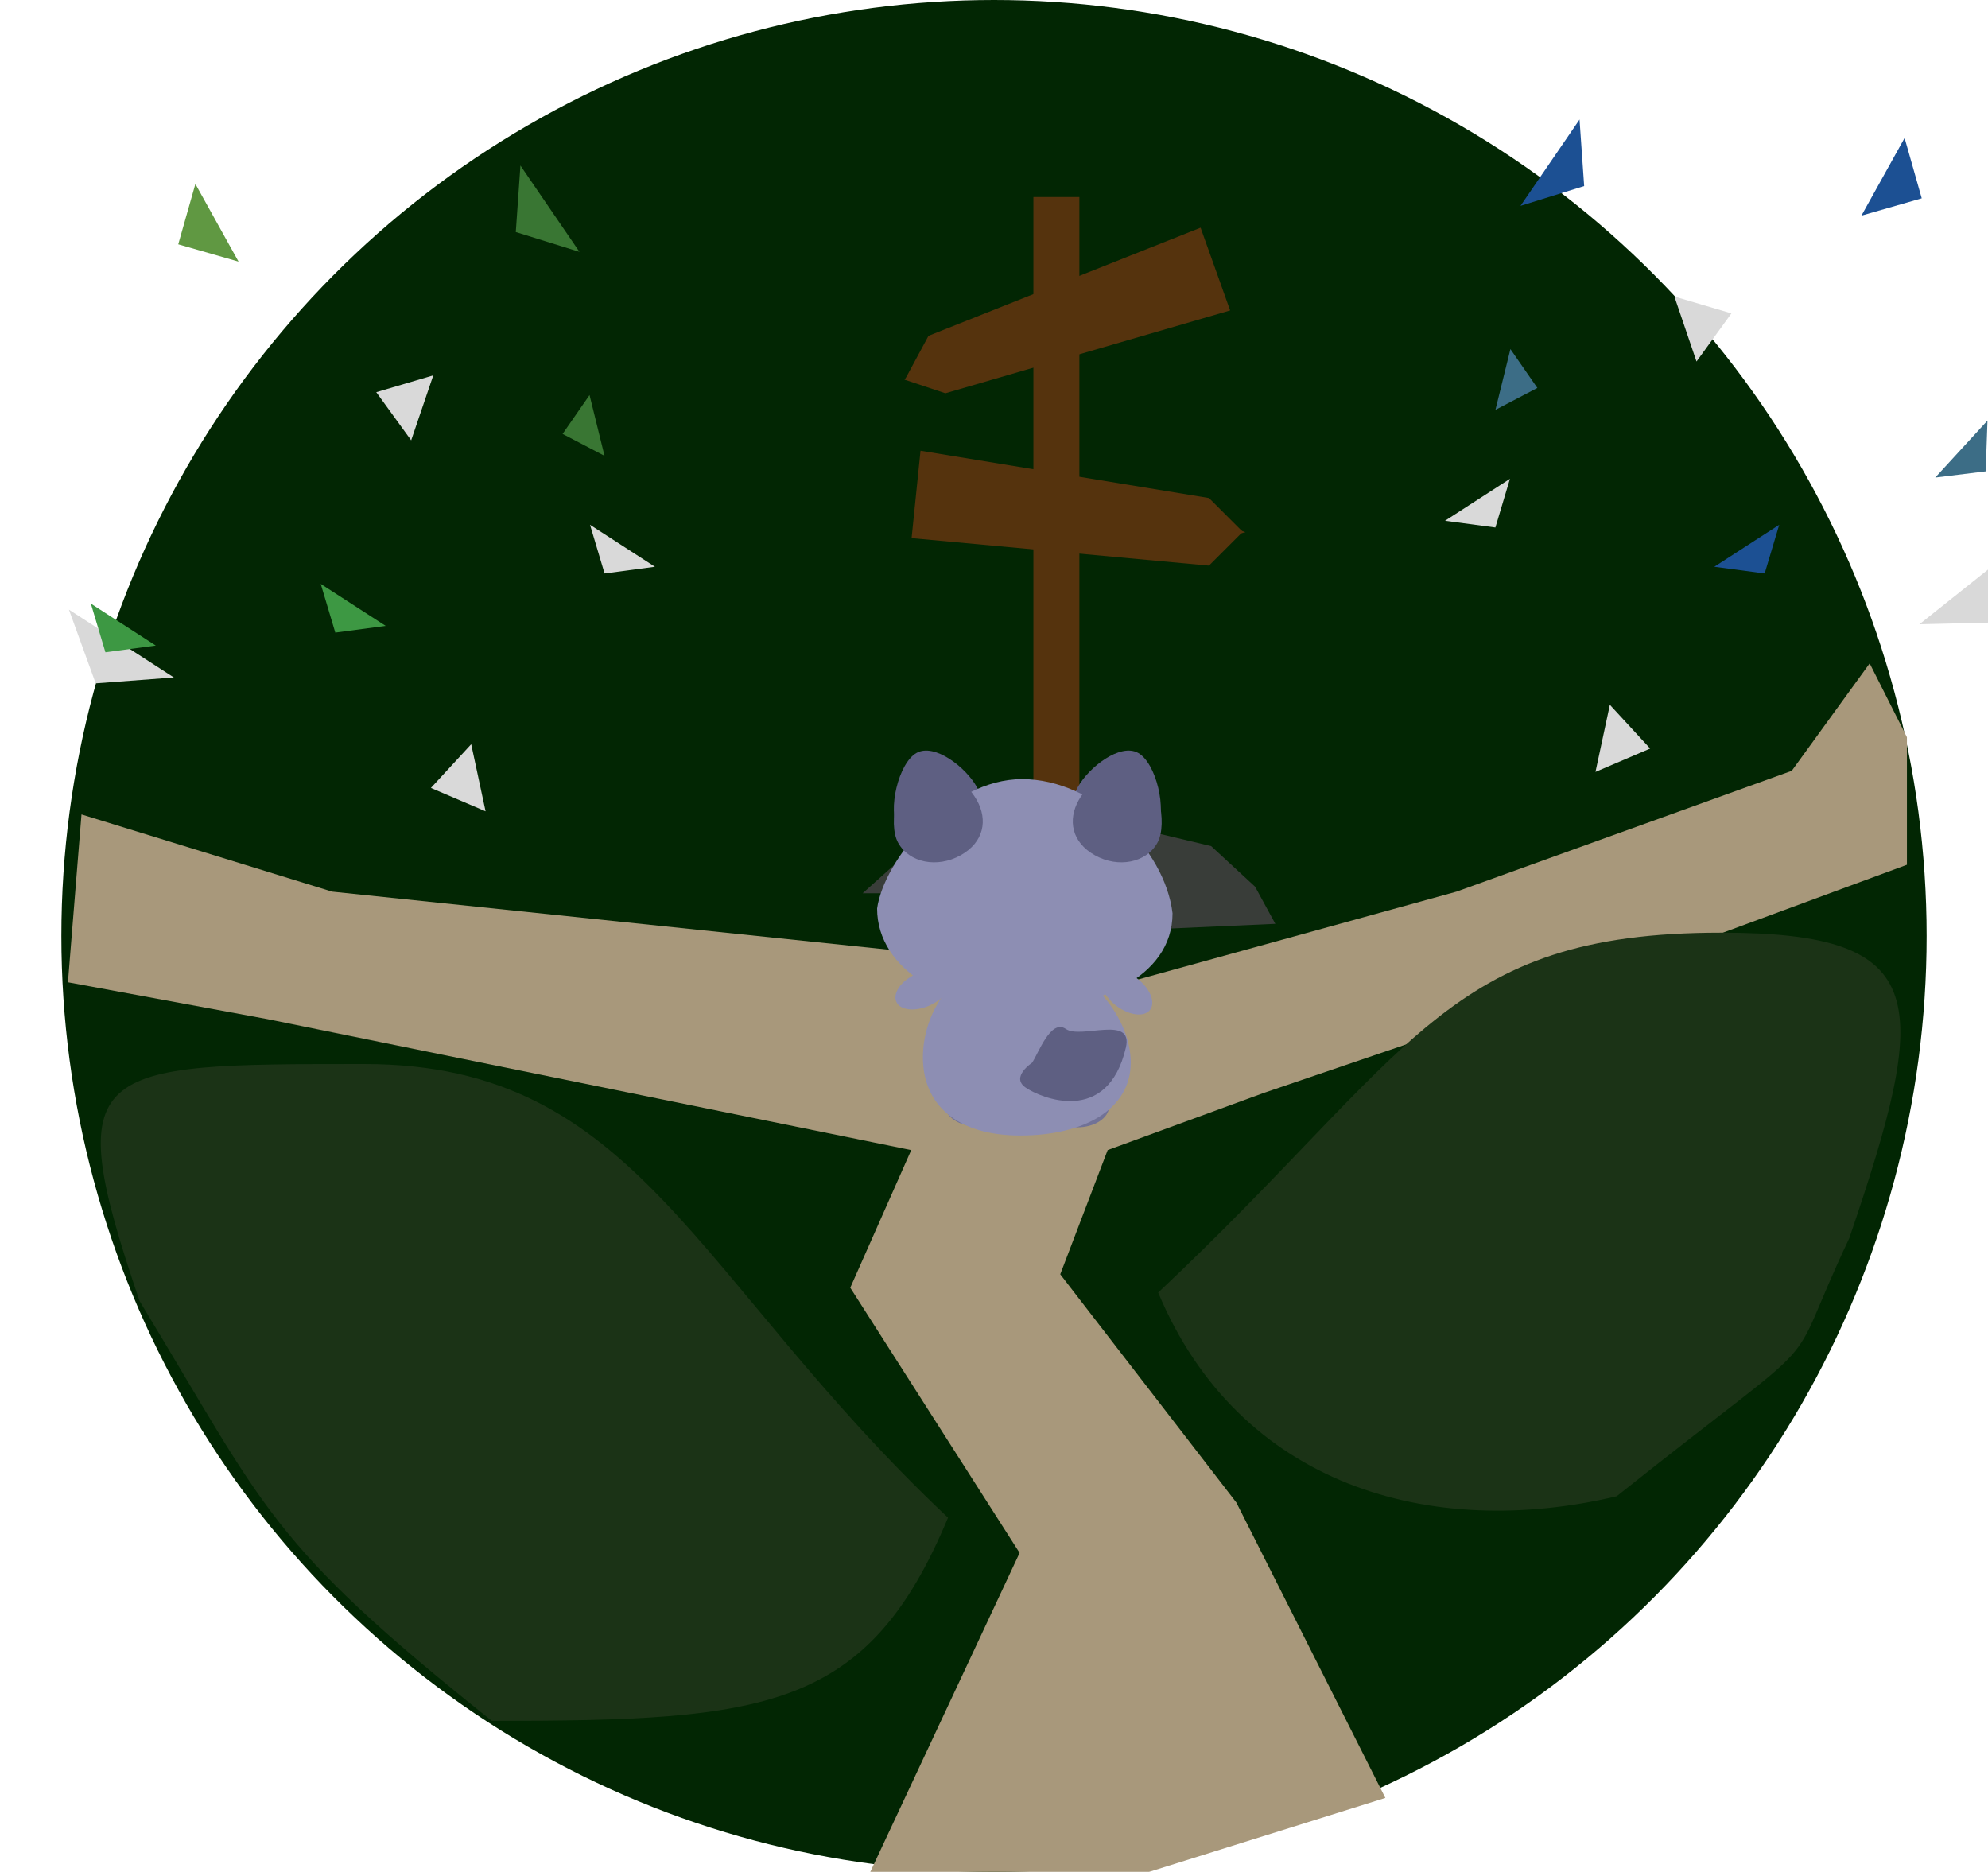 <svg width="308" height="290" viewBox="4 0 284 285" fill="none" xmlns="http://www.w3.org/2000/svg">
<ellipse cx="146" cy="142.5" rx="142" ry="142.5" fill="#022603"/>
<g filter="url(#filter0_d_997_2439)">
<path d="M298.833 90.761L301.777 79.192L286.898 91.047L298.833 90.761Z" fill="#D9D9D9"/>
</g>
<g filter="url(#filter1_d_997_2439)">
<path d="M235.857 24.329L235.152 14.202L226.163 27.343L235.857 24.329Z" fill="#1C5093"/>
</g>
<g filter="url(#filter2_d_997_2439)">
<path d="M228.731 55.065L224.629 49.147L222.349 58.399L228.731 55.065Z" fill="#3C6D86"/>
</g>
<g filter="url(#filter3_d_997_2439)">
<path d="M287.255 26.196L284.644 17.007L278.073 28.83L287.255 26.196Z" fill="#1C5093"/>
</g>
<g filter="url(#filter4_d_997_2439)">
<path d="M222.34 76.312L224.557 68.901L214.672 75.288L222.34 76.312Z" fill="#D9D9D9"/>
</g>
<g filter="url(#filter5_d_997_2439)">
<path d="M263.34 83.312L265.557 75.9L255.672 82.288L263.34 83.312Z" fill="#1C5093"/>
</g>
<g filter="url(#filter6_d_997_2439)">
<path d="M296.991 67.763L297.267 60.031L289.312 68.706L296.991 67.763Z" fill="#3C6D86"/>
</g>
<g filter="url(#filter7_d_997_2439)">
<path d="M245.905 109.965L239.77 103.307L237.58 113.524L245.905 109.965Z" fill="#D9D9D9"/>
</g>
<g filter="url(#filter8_d_997_2439)">
<path d="M258.278 43.711L249.595 41.148L252.963 51.04L258.278 43.711Z" fill="#D9D9D9"/>
</g>
<g filter="url(#filter9_d_997_2439)">
<path d="M149.899 232.428L126.694 282H166.4L205.589 269.735L182.901 224.762L156.087 190.011L163.306 171.102L187.026 162.414L236.529 145.55L285 127.663V108.243L279.328 97L267.468 113.354L216.418 131.751L166.4 145.55L133.398 140.95L45.221 131.751L7.063 119.997L5 145.55L35.424 151.171L133.398 171.102L124.116 192.055L149.899 232.428Z" fill="#A8987B"/>
</g>
<g filter="url(#filter10_d_997_2439)">
<rect x="152" y="26" width="7" height="109" fill="#55330D"/>
</g>
<g filter="url(#filter11_d_997_2439)">
<path d="M136.026 47.129L177.456 30.664L181.954 43.263L138.599 55.875L132.425 53.817L136.026 47.129Z" fill="#55330D"/>
</g>
<g filter="url(#filter12_d_997_2439)">
<path d="M136.793 49.478L178.486 33.751L180.752 40.099L137.847 53.972L132.342 53.789L136.793 49.478Z" fill="#55330D"/>
</g>
<g filter="url(#filter13_d_997_2439)">
<path d="M134.812 64.622L178.73 71.825L183.876 76.971L178.73 82.116L133.452 77.93L134.812 64.622Z" fill="#55330D"/>
</g>
<g filter="url(#filter14_d_997_2439)">
<path d="M134.707 69.767L178.817 75.086L184.29 77.026L179.547 78.235L134.301 73.743L134.707 69.767Z" fill="#55330D"/>
</g>
<path d="M137.787 125.428L166.487 124L167 136H126L137.787 125.428Z" fill="#393D39"/>
<g filter="url(#filter15_d_997_2439)">
<path d="M152.822 127.393L168.258 122.248L179.062 124.821L185.751 130.995L188.838 136.654L146.784 138.522L152.822 127.393Z" fill="#393D39"/>
</g>
<ellipse cx="4.46" cy="2.615" rx="4.46" ry="2.615" transform="matrix(-0.797 -0.604 -0.604 0.797 171.344 151.662)" fill="#8D8EB3"/>
<ellipse cx="143.413" cy="168.27" rx="4.866" ry="3.218" fill="#717297"/>
<ellipse cx="158.662" cy="168.423" rx="4.866" ry="3.218" fill="#717297"/>
<g filter="url(#filter16_d_997_2439)">
<path d="M166.822 157.761C166.822 164.865 159.776 168.883 150.009 168.883C140.241 168.883 135.175 164.095 135.175 156.99C135.175 149.885 140.241 141.68 150.009 141.68C159.776 141.68 166.822 150.656 166.822 157.761Z" fill="#8D8EB3"/>
</g>
<g filter="url(#filter17_d_997_2439)">
<path d="M166.074 157.514C163.282 169.433 153.119 165.181 150.807 163.576C148.495 161.971 151.794 159.808 151.794 159.808C152.735 158.452 154.627 153.058 156.939 154.663C159.251 156.267 167.261 152.446 166.074 157.514Z" fill="#5E5F82"/>
</g>
<path d="M143.389 119.825C145.078 122.852 144.472 126.234 140.915 128.22C137.358 130.205 133.104 129.361 131.415 126.334C129.725 123.307 131.477 116.156 134.211 114.63C136.945 113.104 141.699 116.798 143.389 119.825Z" fill="#5E5F82"/>
<path d="M141.352 121.023C142.446 122.983 142.054 125.173 139.751 126.458C137.448 127.744 134.694 127.197 133.6 125.237C132.506 123.277 133.64 118.647 135.41 117.659C137.18 116.671 140.258 119.063 141.352 121.023Z" fill="#ADADC7"/>
<path d="M158.767 119.825C157.077 122.852 157.683 126.234 161.24 128.22C164.798 130.205 169.051 129.361 170.741 126.334C172.43 123.307 170.679 116.156 167.945 114.63C165.211 113.104 160.456 116.798 158.767 119.825Z" fill="#5E5F82"/>
<ellipse cx="135.185" cy="150.674" rx="4.46" ry="2.615" transform="rotate(-24.762 135.185 150.674)" fill="#8D8EB3"/>
<path d="M160.804 121.023C159.71 122.983 160.102 125.173 162.405 126.458C164.709 127.744 167.463 127.197 168.557 125.237C169.651 123.277 168.516 118.647 166.746 117.659C164.976 116.671 161.898 119.063 160.804 121.023Z" fill="#ADADC7"/>
<path d="M169.199 138.92C169.199 147.286 160.358 149.726 151.112 149.726C141.865 149.726 128.139 146.061 131.687 138.307C132.803 130.048 140.857 121.68 150.104 121.68C159.351 121.68 168.242 130.661 169.199 138.92Z" fill="black"/>
<path d="M169.528 140.116C169.362 148.849 160.297 152.671 151.072 152.497C141.847 152.322 128.423 146.795 132.116 138.767C133.393 130.167 141.593 121.584 150.818 121.758C160.043 121.933 168.736 131.476 169.528 140.116Z" fill="#787897"/>
<g filter="url(#filter18_d_997_2439)">
<path d="M173.183 137.045C173.183 146.955 161.374 151.642 150.286 151.642C139.199 151.642 128.202 145.766 128.202 136.319C129.208 129.035 139.199 116.622 150.287 116.622C161.375 116.622 172.036 127.261 173.183 137.045Z" fill="#8D8EB3"/>
</g>
<g filter="url(#filter19_d_997_2439)">
<path d="M158.896 119.825C157.206 122.852 157.812 126.234 161.369 128.22C164.927 130.205 169.18 129.361 170.87 126.334C172.559 123.307 170.808 116.155 168.074 114.629C165.34 113.104 160.585 116.798 158.896 119.825Z" fill="#5E5F82"/>
</g>
<path d="M157.091 139.917C157.091 145.758 156.547 150.76 149.543 150.76C142.539 150.76 131.727 145.758 131.727 139.917C131.727 134.077 137.404 129.343 144.409 129.343C151.413 129.343 157.091 134.077 157.091 139.917Z" fill="#8D8EB3"/>
<g filter="url(#filter20_d_997_2439)">
<path d="M143.389 119.825C145.078 122.852 144.472 126.234 140.915 128.22C137.358 130.205 133.104 129.361 131.415 126.334C129.725 123.307 131.477 116.156 134.211 114.63C136.945 113.104 141.699 116.798 143.389 119.825Z" fill="#5E5F82"/>
</g>
<g filter="url(#filter21_d_997_2439)">
<path d="M139 227.072C126.742 256.454 111.285 258 69.537 258C35.316 230.68 35.315 226.041 15.906 194.082C3.648 158 8.379 158 50.128 158C91.876 158 100.182 190.474 139 227.072Z" fill="#1B3316"/>
</g>
<g filter="url(#filter22_d_997_2439)">
<path d="M171 192.792C183.319 222.255 212.576 230.526 240.806 223.806C275.196 196.41 265.444 207.265 276.222 184.521C288.54 148.338 289.055 138 256.718 138C214.629 138 210.009 156.092 171 192.792Z" fill="#1B3316"/>
</g>
<g filter="url(#filter23_d_997_2439)">
<path d="M9.224 100.039L5.15 88.818L21.128 99.143L9.224 100.039Z" fill="#D9D9D9"/>
</g>
<g filter="url(#filter24_d_997_2439)">
<path d="M73.189 31.329L73.895 21.202L82.884 34.343L73.189 31.329Z" fill="#397633"/>
</g>
<g filter="url(#filter25_d_997_2439)">
<path d="M80.316 62.065L84.418 56.146L86.698 65.399L80.316 62.065Z" fill="#397633"/>
</g>
<g filter="url(#filter26_d_997_2439)">
<path d="M21.794 33.196L24.405 24.007L30.976 35.83L21.794 33.196Z" fill="#609842"/>
</g>
<g filter="url(#filter27_d_997_2439)">
<path d="M86.707 83.312L84.49 75.9L94.375 82.288L86.707 83.312Z" fill="#D9D9D9"/>
</g>
<g filter="url(#filter28_d_997_2439)">
<path d="M45.707 92.312L43.49 84.9L53.375 91.288L45.707 92.312Z" fill="#3D9843"/>
</g>
<g filter="url(#filter29_d_997_2439)">
<path d="M10.707 95.312L8.49 87.9L18.375 94.288L10.707 95.312Z" fill="#3D9843"/>
</g>
<g filter="url(#filter30_d_997_2439)">
<path d="M60.265 115.965L66.399 109.307L68.59 119.524L60.265 115.965Z" fill="#D9D9D9"/>
</g>
<g filter="url(#filter31_d_997_2439)">
<path d="M51.944 55.711L60.628 53.148L57.26 63.04L51.944 55.711Z" fill="#D9D9D9"/>
</g>
<defs>
<filter id="filter0_d_997_2439" x="282.898" y="79.192" width="22.879" height="19.855" filterUnits="userSpaceOnUse" color-interpolation-filters="sRGB">
<feFlood flood-opacity="0" result="BackgroundImageFix"/>
<feColorMatrix in="SourceAlpha" type="matrix" values="0 0 0 0 0 0 0 0 0 0 0 0 0 0 0 0 0 0 127 0" result="hardAlpha"/>
<feOffset dy="4"/>
<feGaussianBlur stdDeviation="2"/>
<feComposite in2="hardAlpha" operator="out"/>
<feColorMatrix type="matrix" values="0 0 0 0 0 0 0 0 0 0 0 0 0 0 0 0 0 0 0.25 0"/>
<feBlend mode="normal" in2="BackgroundImageFix" result="effect1_dropShadow_997_2439"/>
<feBlend mode="normal" in="SourceGraphic" in2="effect1_dropShadow_997_2439" result="shape"/>
</filter>
<filter id="filter1_d_997_2439" x="222.163" y="14.202" width="17.694" height="21.141" filterUnits="userSpaceOnUse" color-interpolation-filters="sRGB">
<feFlood flood-opacity="0" result="BackgroundImageFix"/>
<feColorMatrix in="SourceAlpha" type="matrix" values="0 0 0 0 0 0 0 0 0 0 0 0 0 0 0 0 0 0 127 0" result="hardAlpha"/>
<feOffset dy="4"/>
<feGaussianBlur stdDeviation="2"/>
<feComposite in2="hardAlpha" operator="out"/>
<feColorMatrix type="matrix" values="0 0 0 0 0 0 0 0 0 0 0 0 0 0 0 0 0 0 0.25 0"/>
<feBlend mode="normal" in2="BackgroundImageFix" result="effect1_dropShadow_997_2439"/>
<feBlend mode="normal" in="SourceGraphic" in2="effect1_dropShadow_997_2439" result="shape"/>
</filter>
<filter id="filter2_d_997_2439" x="218.349" y="49.147" width="14.382" height="17.253" filterUnits="userSpaceOnUse" color-interpolation-filters="sRGB">
<feFlood flood-opacity="0" result="BackgroundImageFix"/>
<feColorMatrix in="SourceAlpha" type="matrix" values="0 0 0 0 0 0 0 0 0 0 0 0 0 0 0 0 0 0 127 0" result="hardAlpha"/>
<feOffset dy="4"/>
<feGaussianBlur stdDeviation="2"/>
<feComposite in2="hardAlpha" operator="out"/>
<feColorMatrix type="matrix" values="0 0 0 0 0 0 0 0 0 0 0 0 0 0 0 0 0 0 0.25 0"/>
<feBlend mode="normal" in2="BackgroundImageFix" result="effect1_dropShadow_997_2439"/>
<feBlend mode="normal" in="SourceGraphic" in2="effect1_dropShadow_997_2439" result="shape"/>
</filter>
<filter id="filter3_d_997_2439" x="274.073" y="17.007" width="17.182" height="19.823" filterUnits="userSpaceOnUse" color-interpolation-filters="sRGB">
<feFlood flood-opacity="0" result="BackgroundImageFix"/>
<feColorMatrix in="SourceAlpha" type="matrix" values="0 0 0 0 0 0 0 0 0 0 0 0 0 0 0 0 0 0 127 0" result="hardAlpha"/>
<feOffset dy="4"/>
<feGaussianBlur stdDeviation="2"/>
<feComposite in2="hardAlpha" operator="out"/>
<feColorMatrix type="matrix" values="0 0 0 0 0 0 0 0 0 0 0 0 0 0 0 0 0 0 0.25 0"/>
<feBlend mode="normal" in2="BackgroundImageFix" result="effect1_dropShadow_997_2439"/>
<feBlend mode="normal" in="SourceGraphic" in2="effect1_dropShadow_997_2439" result="shape"/>
</filter>
<filter id="filter4_d_997_2439" x="210.672" y="68.901" width="17.885" height="15.412" filterUnits="userSpaceOnUse" color-interpolation-filters="sRGB">
<feFlood flood-opacity="0" result="BackgroundImageFix"/>
<feColorMatrix in="SourceAlpha" type="matrix" values="0 0 0 0 0 0 0 0 0 0 0 0 0 0 0 0 0 0 127 0" result="hardAlpha"/>
<feOffset dy="4"/>
<feGaussianBlur stdDeviation="2"/>
<feComposite in2="hardAlpha" operator="out"/>
<feColorMatrix type="matrix" values="0 0 0 0 0 0 0 0 0 0 0 0 0 0 0 0 0 0 0.25 0"/>
<feBlend mode="normal" in2="BackgroundImageFix" result="effect1_dropShadow_997_2439"/>
<feBlend mode="normal" in="SourceGraphic" in2="effect1_dropShadow_997_2439" result="shape"/>
</filter>
<filter id="filter5_d_997_2439" x="251.672" y="75.9" width="17.885" height="15.412" filterUnits="userSpaceOnUse" color-interpolation-filters="sRGB">
<feFlood flood-opacity="0" result="BackgroundImageFix"/>
<feColorMatrix in="SourceAlpha" type="matrix" values="0 0 0 0 0 0 0 0 0 0 0 0 0 0 0 0 0 0 127 0" result="hardAlpha"/>
<feOffset dy="4"/>
<feGaussianBlur stdDeviation="2"/>
<feComposite in2="hardAlpha" operator="out"/>
<feColorMatrix type="matrix" values="0 0 0 0 0 0 0 0 0 0 0 0 0 0 0 0 0 0 0.25 0"/>
<feBlend mode="normal" in2="BackgroundImageFix" result="effect1_dropShadow_997_2439"/>
<feBlend mode="normal" in="SourceGraphic" in2="effect1_dropShadow_997_2439" result="shape"/>
</filter>
<filter id="filter6_d_997_2439" x="285.312" y="60.031" width="15.954" height="16.674" filterUnits="userSpaceOnUse" color-interpolation-filters="sRGB">
<feFlood flood-opacity="0" result="BackgroundImageFix"/>
<feColorMatrix in="SourceAlpha" type="matrix" values="0 0 0 0 0 0 0 0 0 0 0 0 0 0 0 0 0 0 127 0" result="hardAlpha"/>
<feOffset dy="4"/>
<feGaussianBlur stdDeviation="2"/>
<feComposite in2="hardAlpha" operator="out"/>
<feColorMatrix type="matrix" values="0 0 0 0 0 0 0 0 0 0 0 0 0 0 0 0 0 0 0.25 0"/>
<feBlend mode="normal" in2="BackgroundImageFix" result="effect1_dropShadow_997_2439"/>
<feBlend mode="normal" in="SourceGraphic" in2="effect1_dropShadow_997_2439" result="shape"/>
</filter>
<filter id="filter7_d_997_2439" x="233.58" y="103.307" width="16.325" height="18.217" filterUnits="userSpaceOnUse" color-interpolation-filters="sRGB">
<feFlood flood-opacity="0" result="BackgroundImageFix"/>
<feColorMatrix in="SourceAlpha" type="matrix" values="0 0 0 0 0 0 0 0 0 0 0 0 0 0 0 0 0 0 127 0" result="hardAlpha"/>
<feOffset dy="4"/>
<feGaussianBlur stdDeviation="2"/>
<feComposite in2="hardAlpha" operator="out"/>
<feColorMatrix type="matrix" values="0 0 0 0 0 0 0 0 0 0 0 0 0 0 0 0 0 0 0.25 0"/>
<feBlend mode="normal" in2="BackgroundImageFix" result="effect1_dropShadow_997_2439"/>
<feBlend mode="normal" in="SourceGraphic" in2="effect1_dropShadow_997_2439" result="shape"/>
</filter>
<filter id="filter8_d_997_2439" x="245.595" y="41.148" width="16.684" height="17.892" filterUnits="userSpaceOnUse" color-interpolation-filters="sRGB">
<feFlood flood-opacity="0" result="BackgroundImageFix"/>
<feColorMatrix in="SourceAlpha" type="matrix" values="0 0 0 0 0 0 0 0 0 0 0 0 0 0 0 0 0 0 127 0" result="hardAlpha"/>
<feOffset dy="4"/>
<feGaussianBlur stdDeviation="2"/>
<feComposite in2="hardAlpha" operator="out"/>
<feColorMatrix type="matrix" values="0 0 0 0 0 0 0 0 0 0 0 0 0 0 0 0 0 0 0.25 0"/>
<feBlend mode="normal" in2="BackgroundImageFix" result="effect1_dropShadow_997_2439"/>
<feBlend mode="normal" in="SourceGraphic" in2="effect1_dropShadow_997_2439" result="shape"/>
</filter>
<filter id="filter9_d_997_2439" x="1" y="97" width="288" height="193" filterUnits="userSpaceOnUse" color-interpolation-filters="sRGB">
<feFlood flood-opacity="0" result="BackgroundImageFix"/>
<feColorMatrix in="SourceAlpha" type="matrix" values="0 0 0 0 0 0 0 0 0 0 0 0 0 0 0 0 0 0 127 0" result="hardAlpha"/>
<feOffset dy="4"/>
<feGaussianBlur stdDeviation="2"/>
<feComposite in2="hardAlpha" operator="out"/>
<feColorMatrix type="matrix" values="0 0 0 0 0 0 0 0 0 0 0 0 0 0 0 0 0 0 0.25 0"/>
<feBlend mode="normal" in2="BackgroundImageFix" result="effect1_dropShadow_997_2439"/>
<feBlend mode="normal" in="SourceGraphic" in2="effect1_dropShadow_997_2439" result="shape"/>
</filter>
<filter id="filter10_d_997_2439" x="148" y="26" width="15" height="117" filterUnits="userSpaceOnUse" color-interpolation-filters="sRGB">
<feFlood flood-opacity="0" result="BackgroundImageFix"/>
<feColorMatrix in="SourceAlpha" type="matrix" values="0 0 0 0 0 0 0 0 0 0 0 0 0 0 0 0 0 0 127 0" result="hardAlpha"/>
<feOffset dy="4"/>
<feGaussianBlur stdDeviation="2"/>
<feComposite in2="hardAlpha" operator="out"/>
<feColorMatrix type="matrix" values="0 0 0 0 0 0 0 0 0 0 0 0 0 0 0 0 0 0 0.25 0"/>
<feBlend mode="normal" in2="BackgroundImageFix" result="effect1_dropShadow_997_2439"/>
<feBlend mode="normal" in="SourceGraphic" in2="effect1_dropShadow_997_2439" result="shape"/>
</filter>
<filter id="filter11_d_997_2439" x="128.425" y="30.664" width="57.528" height="33.211" filterUnits="userSpaceOnUse" color-interpolation-filters="sRGB">
<feFlood flood-opacity="0" result="BackgroundImageFix"/>
<feColorMatrix in="SourceAlpha" type="matrix" values="0 0 0 0 0 0 0 0 0 0 0 0 0 0 0 0 0 0 127 0" result="hardAlpha"/>
<feOffset dy="4"/>
<feGaussianBlur stdDeviation="2"/>
<feComposite in2="hardAlpha" operator="out"/>
<feColorMatrix type="matrix" values="0 0 0 0 0 0 0 0 0 0 0 0 0 0 0 0 0 0 0.25 0"/>
<feBlend mode="normal" in2="BackgroundImageFix" result="effect1_dropShadow_997_2439"/>
<feBlend mode="normal" in="SourceGraphic" in2="effect1_dropShadow_997_2439" result="shape"/>
</filter>
<filter id="filter12_d_997_2439" x="128.342" y="33.751" width="56.41" height="28.221" filterUnits="userSpaceOnUse" color-interpolation-filters="sRGB">
<feFlood flood-opacity="0" result="BackgroundImageFix"/>
<feColorMatrix in="SourceAlpha" type="matrix" values="0 0 0 0 0 0 0 0 0 0 0 0 0 0 0 0 0 0 127 0" result="hardAlpha"/>
<feOffset dy="4"/>
<feGaussianBlur stdDeviation="2"/>
<feComposite in2="hardAlpha" operator="out"/>
<feColorMatrix type="matrix" values="0 0 0 0 0 0 0 0 0 0 0 0 0 0 0 0 0 0 0.25 0"/>
<feBlend mode="normal" in2="BackgroundImageFix" result="effect1_dropShadow_997_2439"/>
<feBlend mode="normal" in="SourceGraphic" in2="effect1_dropShadow_997_2439" result="shape"/>
</filter>
<filter id="filter13_d_997_2439" x="129.452" y="64.622" width="58.424" height="25.494" filterUnits="userSpaceOnUse" color-interpolation-filters="sRGB">
<feFlood flood-opacity="0" result="BackgroundImageFix"/>
<feColorMatrix in="SourceAlpha" type="matrix" values="0 0 0 0 0 0 0 0 0 0 0 0 0 0 0 0 0 0 127 0" result="hardAlpha"/>
<feOffset dy="4"/>
<feGaussianBlur stdDeviation="2"/>
<feComposite in2="hardAlpha" operator="out"/>
<feColorMatrix type="matrix" values="0 0 0 0 0 0 0 0 0 0 0 0 0 0 0 0 0 0 0.25 0"/>
<feBlend mode="normal" in2="BackgroundImageFix" result="effect1_dropShadow_997_2439"/>
<feBlend mode="normal" in="SourceGraphic" in2="effect1_dropShadow_997_2439" result="shape"/>
</filter>
<filter id="filter14_d_997_2439" x="130.301" y="69.767" width="57.989" height="16.468" filterUnits="userSpaceOnUse" color-interpolation-filters="sRGB">
<feFlood flood-opacity="0" result="BackgroundImageFix"/>
<feColorMatrix in="SourceAlpha" type="matrix" values="0 0 0 0 0 0 0 0 0 0 0 0 0 0 0 0 0 0 127 0" result="hardAlpha"/>
<feOffset dy="4"/>
<feGaussianBlur stdDeviation="2"/>
<feComposite in2="hardAlpha" operator="out"/>
<feColorMatrix type="matrix" values="0 0 0 0 0 0 0 0 0 0 0 0 0 0 0 0 0 0 0.25 0"/>
<feBlend mode="normal" in2="BackgroundImageFix" result="effect1_dropShadow_997_2439"/>
<feBlend mode="normal" in="SourceGraphic" in2="effect1_dropShadow_997_2439" result="shape"/>
</filter>
<filter id="filter15_d_997_2439" x="142.784" y="122.248" width="50.054" height="24.274" filterUnits="userSpaceOnUse" color-interpolation-filters="sRGB">
<feFlood flood-opacity="0" result="BackgroundImageFix"/>
<feColorMatrix in="SourceAlpha" type="matrix" values="0 0 0 0 0 0 0 0 0 0 0 0 0 0 0 0 0 0 127 0" result="hardAlpha"/>
<feOffset dy="4"/>
<feGaussianBlur stdDeviation="2"/>
<feComposite in2="hardAlpha" operator="out"/>
<feColorMatrix type="matrix" values="0 0 0 0 0 0 0 0 0 0 0 0 0 0 0 0 0 0 0.25 0"/>
<feBlend mode="normal" in2="BackgroundImageFix" result="effect1_dropShadow_997_2439"/>
<feBlend mode="normal" in="SourceGraphic" in2="effect1_dropShadow_997_2439" result="shape"/>
</filter>
<filter id="filter16_d_997_2439" x="131.175" y="141.68" width="39.648" height="35.203" filterUnits="userSpaceOnUse" color-interpolation-filters="sRGB">
<feFlood flood-opacity="0" result="BackgroundImageFix"/>
<feColorMatrix in="SourceAlpha" type="matrix" values="0 0 0 0 0 0 0 0 0 0 0 0 0 0 0 0 0 0 127 0" result="hardAlpha"/>
<feOffset dy="4"/>
<feGaussianBlur stdDeviation="2"/>
<feComposite in2="hardAlpha" operator="out"/>
<feColorMatrix type="matrix" values="0 0 0 0 0 0 0 0 0 0 0 0 0 0 0 0 0 0 0.5 0"/>
<feBlend mode="normal" in2="BackgroundImageFix" result="effect1_dropShadow_997_2439"/>
<feBlend mode="normal" in="SourceGraphic" in2="effect1_dropShadow_997_2439" result="shape"/>
</filter>
<filter id="filter17_d_997_2439" x="147.985" y="154.367" width="20.208" height="15.273" filterUnits="userSpaceOnUse" color-interpolation-filters="sRGB">
<feFlood flood-opacity="0" result="BackgroundImageFix"/>
<feColorMatrix in="SourceAlpha" type="matrix" values="0 0 0 0 0 0 0 0 0 0 0 0 0 0 0 0 0 0 127 0" result="hardAlpha"/>
<feOffset dy="2"/>
<feGaussianBlur stdDeviation="1"/>
<feComposite in2="hardAlpha" operator="out"/>
<feColorMatrix type="matrix" values="0 0 0 0 0 0 0 0 0 0 0 0 0 0 0 0 0 0 0.5 0"/>
<feBlend mode="normal" in2="BackgroundImageFix" result="effect1_dropShadow_997_2439"/>
<feBlend mode="normal" in="SourceGraphic" in2="effect1_dropShadow_997_2439" result="shape"/>
</filter>
<filter id="filter18_d_997_2439" x="126.202" y="116.622" width="48.98" height="39.019" filterUnits="userSpaceOnUse" color-interpolation-filters="sRGB">
<feFlood flood-opacity="0" result="BackgroundImageFix"/>
<feColorMatrix in="SourceAlpha" type="matrix" values="0 0 0 0 0 0 0 0 0 0 0 0 0 0 0 0 0 0 127 0" result="hardAlpha"/>
<feOffset dy="2"/>
<feGaussianBlur stdDeviation="1"/>
<feComposite in2="hardAlpha" operator="out"/>
<feColorMatrix type="matrix" values="0 0 0 0 0 0 0 0 0 0 0 0 0 0 0 0 0 0 0.5 0"/>
<feBlend mode="normal" in2="BackgroundImageFix" result="effect1_dropShadow_997_2439"/>
<feBlend mode="normal" in="SourceGraphic" in2="effect1_dropShadow_997_2439" result="shape"/>
</filter>
<filter id="filter19_d_997_2439" x="155.993" y="114.274" width="17.541" height="19.02" filterUnits="userSpaceOnUse" color-interpolation-filters="sRGB">
<feFlood flood-opacity="0" result="BackgroundImageFix"/>
<feColorMatrix in="SourceAlpha" type="matrix" values="0 0 0 0 0 0 0 0 0 0 0 0 0 0 0 0 0 0 127 0" result="hardAlpha"/>
<feOffset dy="2"/>
<feGaussianBlur stdDeviation="1"/>
<feComposite in2="hardAlpha" operator="out"/>
<feColorMatrix type="matrix" values="0 0 0 0 0 0 0 0 0 0 0 0 0 0 0 0 0 0 0.5 0"/>
<feBlend mode="normal" in2="BackgroundImageFix" result="effect1_dropShadow_997_2439"/>
<feBlend mode="normal" in="SourceGraphic" in2="effect1_dropShadow_997_2439" result="shape"/>
</filter>
<filter id="filter20_d_997_2439" x="128.75" y="114.274" width="17.541" height="19.02" filterUnits="userSpaceOnUse" color-interpolation-filters="sRGB">
<feFlood flood-opacity="0" result="BackgroundImageFix"/>
<feColorMatrix in="SourceAlpha" type="matrix" values="0 0 0 0 0 0 0 0 0 0 0 0 0 0 0 0 0 0 127 0" result="hardAlpha"/>
<feOffset dy="2"/>
<feGaussianBlur stdDeviation="1"/>
<feComposite in2="hardAlpha" operator="out"/>
<feColorMatrix type="matrix" values="0 0 0 0 0 0 0 0 0 0 0 0 0 0 0 0 0 0 0.5 0"/>
<feBlend mode="normal" in2="BackgroundImageFix" result="effect1_dropShadow_997_2439"/>
<feBlend mode="normal" in="SourceGraphic" in2="effect1_dropShadow_997_2439" result="shape"/>
</filter>
<filter id="filter21_d_997_2439" x="6" y="158" width="137" height="108" filterUnits="userSpaceOnUse" color-interpolation-filters="sRGB">
<feFlood flood-opacity="0" result="BackgroundImageFix"/>
<feColorMatrix in="SourceAlpha" type="matrix" values="0 0 0 0 0 0 0 0 0 0 0 0 0 0 0 0 0 0 127 0" result="hardAlpha"/>
<feOffset dy="4"/>
<feGaussianBlur stdDeviation="2"/>
<feComposite in2="hardAlpha" operator="out"/>
<feColorMatrix type="matrix" values="0 0 0 0 0 0 0 0 0 0 0 0 0 0 0 0 0 0 0.25 0"/>
<feBlend mode="normal" in2="BackgroundImageFix" result="effect1_dropShadow_997_2439"/>
<feBlend mode="normal" in="SourceGraphic" in2="effect1_dropShadow_997_2439" result="shape"/>
</filter>
<filter id="filter22_d_997_2439" x="167" y="138" width="121" height="96" filterUnits="userSpaceOnUse" color-interpolation-filters="sRGB">
<feFlood flood-opacity="0" result="BackgroundImageFix"/>
<feColorMatrix in="SourceAlpha" type="matrix" values="0 0 0 0 0 0 0 0 0 0 0 0 0 0 0 0 0 0 127 0" result="hardAlpha"/>
<feOffset dy="4"/>
<feGaussianBlur stdDeviation="2"/>
<feComposite in2="hardAlpha" operator="out"/>
<feColorMatrix type="matrix" values="0 0 0 0 0 0 0 0 0 0 0 0 0 0 0 0 0 0 0.25 0"/>
<feBlend mode="normal" in2="BackgroundImageFix" result="effect1_dropShadow_997_2439"/>
<feBlend mode="normal" in="SourceGraphic" in2="effect1_dropShadow_997_2439" result="shape"/>
</filter>
<filter id="filter23_d_997_2439" x="1.149" y="88.818" width="23.979" height="19.221" filterUnits="userSpaceOnUse" color-interpolation-filters="sRGB">
<feFlood flood-opacity="0" result="BackgroundImageFix"/>
<feColorMatrix in="SourceAlpha" type="matrix" values="0 0 0 0 0 0 0 0 0 0 0 0 0 0 0 0 0 0 127 0" result="hardAlpha"/>
<feOffset dy="4"/>
<feGaussianBlur stdDeviation="2"/>
<feComposite in2="hardAlpha" operator="out"/>
<feColorMatrix type="matrix" values="0 0 0 0 0 0 0 0 0 0 0 0 0 0 0 0 0 0 0.25 0"/>
<feBlend mode="normal" in2="BackgroundImageFix" result="effect1_dropShadow_997_2439"/>
<feBlend mode="normal" in="SourceGraphic" in2="effect1_dropShadow_997_2439" result="shape"/>
</filter>
<filter id="filter24_d_997_2439" x="69.189" y="21.202" width="17.694" height="21.141" filterUnits="userSpaceOnUse" color-interpolation-filters="sRGB">
<feFlood flood-opacity="0" result="BackgroundImageFix"/>
<feColorMatrix in="SourceAlpha" type="matrix" values="0 0 0 0 0 0 0 0 0 0 0 0 0 0 0 0 0 0 127 0" result="hardAlpha"/>
<feOffset dy="4"/>
<feGaussianBlur stdDeviation="2"/>
<feComposite in2="hardAlpha" operator="out"/>
<feColorMatrix type="matrix" values="0 0 0 0 0 0 0 0 0 0 0 0 0 0 0 0 0 0 0.25 0"/>
<feBlend mode="normal" in2="BackgroundImageFix" result="effect1_dropShadow_997_2439"/>
<feBlend mode="normal" in="SourceGraphic" in2="effect1_dropShadow_997_2439" result="shape"/>
</filter>
<filter id="filter25_d_997_2439" x="76.316" y="56.146" width="14.382" height="17.253" filterUnits="userSpaceOnUse" color-interpolation-filters="sRGB">
<feFlood flood-opacity="0" result="BackgroundImageFix"/>
<feColorMatrix in="SourceAlpha" type="matrix" values="0 0 0 0 0 0 0 0 0 0 0 0 0 0 0 0 0 0 127 0" result="hardAlpha"/>
<feOffset dy="4"/>
<feGaussianBlur stdDeviation="2"/>
<feComposite in2="hardAlpha" operator="out"/>
<feColorMatrix type="matrix" values="0 0 0 0 0 0 0 0 0 0 0 0 0 0 0 0 0 0 0.25 0"/>
<feBlend mode="normal" in2="BackgroundImageFix" result="effect1_dropShadow_997_2439"/>
<feBlend mode="normal" in="SourceGraphic" in2="effect1_dropShadow_997_2439" result="shape"/>
</filter>
<filter id="filter26_d_997_2439" x="17.794" y="24.007" width="17.182" height="19.823" filterUnits="userSpaceOnUse" color-interpolation-filters="sRGB">
<feFlood flood-opacity="0" result="BackgroundImageFix"/>
<feColorMatrix in="SourceAlpha" type="matrix" values="0 0 0 0 0 0 0 0 0 0 0 0 0 0 0 0 0 0 127 0" result="hardAlpha"/>
<feOffset dy="4"/>
<feGaussianBlur stdDeviation="2"/>
<feComposite in2="hardAlpha" operator="out"/>
<feColorMatrix type="matrix" values="0 0 0 0 0 0 0 0 0 0 0 0 0 0 0 0 0 0 0.25 0"/>
<feBlend mode="normal" in2="BackgroundImageFix" result="effect1_dropShadow_997_2439"/>
<feBlend mode="normal" in="SourceGraphic" in2="effect1_dropShadow_997_2439" result="shape"/>
</filter>
<filter id="filter27_d_997_2439" x="80.49" y="75.9" width="17.885" height="15.412" filterUnits="userSpaceOnUse" color-interpolation-filters="sRGB">
<feFlood flood-opacity="0" result="BackgroundImageFix"/>
<feColorMatrix in="SourceAlpha" type="matrix" values="0 0 0 0 0 0 0 0 0 0 0 0 0 0 0 0 0 0 127 0" result="hardAlpha"/>
<feOffset dy="4"/>
<feGaussianBlur stdDeviation="2"/>
<feComposite in2="hardAlpha" operator="out"/>
<feColorMatrix type="matrix" values="0 0 0 0 0 0 0 0 0 0 0 0 0 0 0 0 0 0 0.25 0"/>
<feBlend mode="normal" in2="BackgroundImageFix" result="effect1_dropShadow_997_2439"/>
<feBlend mode="normal" in="SourceGraphic" in2="effect1_dropShadow_997_2439" result="shape"/>
</filter>
<filter id="filter28_d_997_2439" x="39.49" y="84.9" width="17.885" height="15.412" filterUnits="userSpaceOnUse" color-interpolation-filters="sRGB">
<feFlood flood-opacity="0" result="BackgroundImageFix"/>
<feColorMatrix in="SourceAlpha" type="matrix" values="0 0 0 0 0 0 0 0 0 0 0 0 0 0 0 0 0 0 127 0" result="hardAlpha"/>
<feOffset dy="4"/>
<feGaussianBlur stdDeviation="2"/>
<feComposite in2="hardAlpha" operator="out"/>
<feColorMatrix type="matrix" values="0 0 0 0 0 0 0 0 0 0 0 0 0 0 0 0 0 0 0.25 0"/>
<feBlend mode="normal" in2="BackgroundImageFix" result="effect1_dropShadow_997_2439"/>
<feBlend mode="normal" in="SourceGraphic" in2="effect1_dropShadow_997_2439" result="shape"/>
</filter>
<filter id="filter29_d_997_2439" x="4.49" y="87.9" width="17.885" height="15.412" filterUnits="userSpaceOnUse" color-interpolation-filters="sRGB">
<feFlood flood-opacity="0" result="BackgroundImageFix"/>
<feColorMatrix in="SourceAlpha" type="matrix" values="0 0 0 0 0 0 0 0 0 0 0 0 0 0 0 0 0 0 127 0" result="hardAlpha"/>
<feOffset dy="4"/>
<feGaussianBlur stdDeviation="2"/>
<feComposite in2="hardAlpha" operator="out"/>
<feColorMatrix type="matrix" values="0 0 0 0 0 0 0 0 0 0 0 0 0 0 0 0 0 0 0.25 0"/>
<feBlend mode="normal" in2="BackgroundImageFix" result="effect1_dropShadow_997_2439"/>
<feBlend mode="normal" in="SourceGraphic" in2="effect1_dropShadow_997_2439" result="shape"/>
</filter>
<filter id="filter30_d_997_2439" x="56.265" y="109.307" width="16.325" height="18.217" filterUnits="userSpaceOnUse" color-interpolation-filters="sRGB">
<feFlood flood-opacity="0" result="BackgroundImageFix"/>
<feColorMatrix in="SourceAlpha" type="matrix" values="0 0 0 0 0 0 0 0 0 0 0 0 0 0 0 0 0 0 127 0" result="hardAlpha"/>
<feOffset dy="4"/>
<feGaussianBlur stdDeviation="2"/>
<feComposite in2="hardAlpha" operator="out"/>
<feColorMatrix type="matrix" values="0 0 0 0 0 0 0 0 0 0 0 0 0 0 0 0 0 0 0.25 0"/>
<feBlend mode="normal" in2="BackgroundImageFix" result="effect1_dropShadow_997_2439"/>
<feBlend mode="normal" in="SourceGraphic" in2="effect1_dropShadow_997_2439" result="shape"/>
</filter>
<filter id="filter31_d_997_2439" x="47.944" y="53.148" width="16.684" height="17.892" filterUnits="userSpaceOnUse" color-interpolation-filters="sRGB">
<feFlood flood-opacity="0" result="BackgroundImageFix"/>
<feColorMatrix in="SourceAlpha" type="matrix" values="0 0 0 0 0 0 0 0 0 0 0 0 0 0 0 0 0 0 127 0" result="hardAlpha"/>
<feOffset dy="4"/>
<feGaussianBlur stdDeviation="2"/>
<feComposite in2="hardAlpha" operator="out"/>
<feColorMatrix type="matrix" values="0 0 0 0 0 0 0 0 0 0 0 0 0 0 0 0 0 0 0.25 0"/>
<feBlend mode="normal" in2="BackgroundImageFix" result="effect1_dropShadow_997_2439"/>
<feBlend mode="normal" in="SourceGraphic" in2="effect1_dropShadow_997_2439" result="shape"/>
</filter>
</defs>
</svg>
